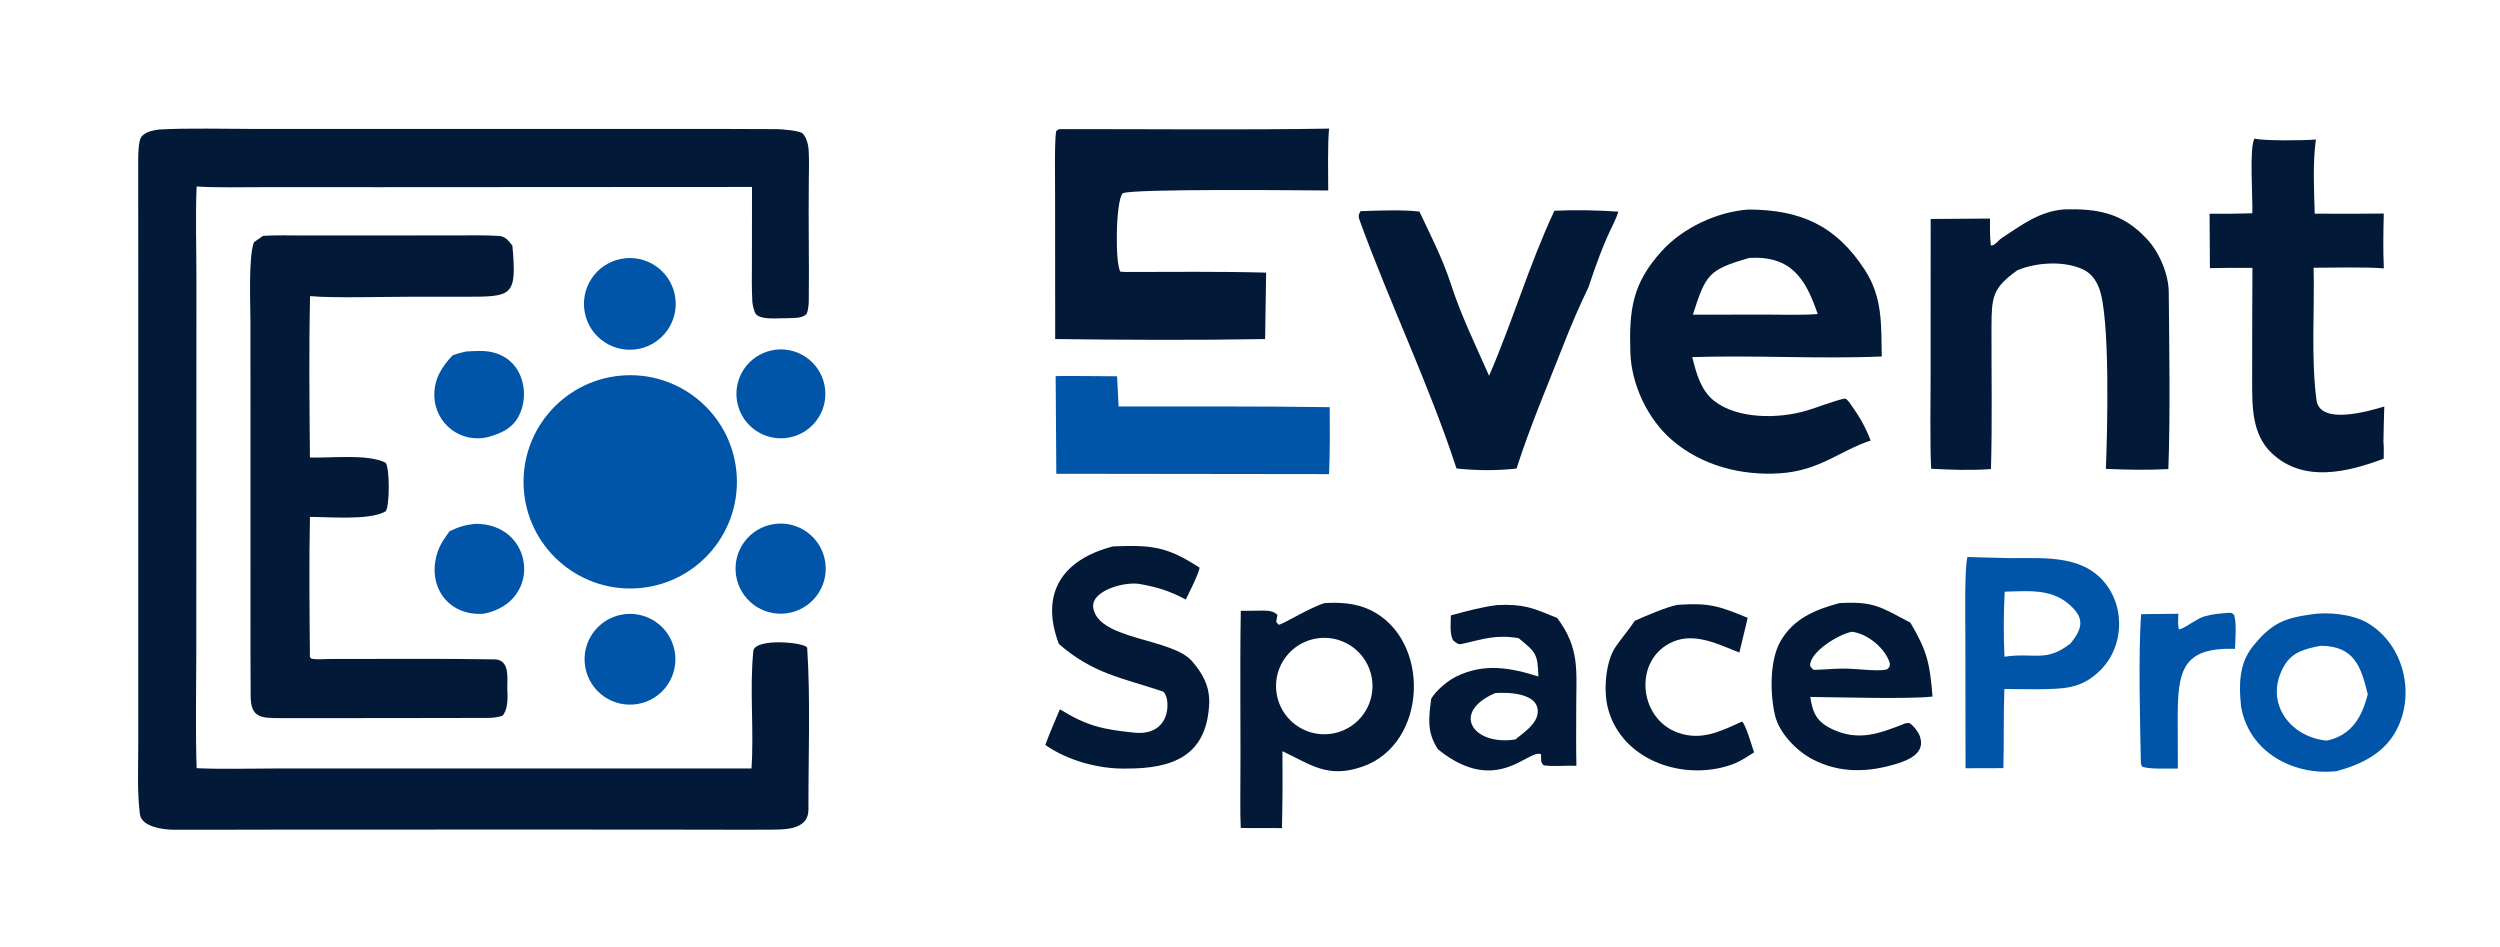 <svg width="797" height="302" viewBox="0 0 797 302" fill="none" xmlns="http://www.w3.org/2000/svg">
<path d="M50.7 41.288C59.758 40.773 72.023 41.107 81.254 41.106L136.743 41.103L209.895 41.108C222.484 41.11 235.128 41.068 247.725 41.168C249.276 41.18 254.335 41.625 255.705 42.396C257 43.446 257.687 46.066 257.781 47.6C257.978 50.841 257.904 54.145 257.857 57.385C257.673 70.279 258.003 83.176 257.837 96.068C257.826 96.958 257.593 99.744 256.948 100.284C255.372 101.602 252.663 101.341 250.719 101.446C248.192 101.38 242.972 102.075 241.097 100.269C240.437 99.634 239.903 97.144 239.848 96.219C239.602 92.104 239.706 87.713 239.709 83.576L239.74 59.601L121.848 59.669L83.671 59.664C77.494 59.657 68.624 59.88 62.689 59.447C62.286 68.235 62.619 79.553 62.618 88.524L62.606 144.808L62.576 208.585C62.568 220.253 62.287 233.338 62.691 244.897C70.323 245.253 79.763 245.012 87.538 244.995L239.57 244.983C240.417 232.689 238.932 219.842 240.156 207.582C240.593 203.207 257.225 204.794 257.338 206.584C258.416 223.593 257.68 240.964 257.733 258.049C257.751 264.057 251.447 264.427 246.905 264.485C240.037 264.573 233.145 264.501 226.275 264.493L184.954 264.463L96.32 264.468C82.587 264.461 68.856 264.569 55.124 264.517C52.003 264.505 45.135 263.548 44.619 259.637C43.711 252.753 44.069 245.253 44.07 238.274L44.075 198.027L44.082 99.631C44.079 83.395 44.04 67.148 44.059 50.913C44.061 49.381 44.134 44.963 45.002 43.732C46.225 41.997 48.752 41.576 50.7 41.288Z" fill="#021938"/>
<path d="M83.811 75.22C87.393 74.906 93.673 75.077 97.439 75.076L122.402 75.068L145.896 75.043C150.226 75.041 154.758 74.949 159.078 75.212C161.137 75.337 162.154 76.815 163.356 78.327C164.827 94.682 163.329 94.587 148.021 94.606L130.637 94.604C122.801 94.598 106.087 95.081 98.853 94.398C98.457 111.1 98.658 129.087 98.806 145.846C105.52 146.101 116.974 144.64 122.793 147.443C124.325 148.181 124.303 162.215 122.84 163.063C117.863 165.951 104.761 164.782 98.814 164.788C98.509 179.097 98.662 194.528 98.803 208.866C98.782 209.593 98.713 209.308 99.201 209.959C101.229 210.39 103.138 210.078 105.194 210.08C122.813 210.103 140.507 209.906 158.115 210.215C162.915 210.809 161.52 217.039 161.749 220.355C161.919 222.82 161.794 226.543 160.189 228.165C158.686 228.714 156.958 228.866 155.364 228.873C133.392 228.968 111.293 228.905 89.335 228.938C82.988 228.948 79.951 228.688 79.905 221.916C79.839 212.226 79.849 202.311 79.85 192.655L79.856 138.892L79.836 102.25C79.832 96.484 79.182 82.122 80.939 77.235L83.811 75.22Z" fill="#021938"/>
<path d="M197.646 119.773C216.343 117.968 232.963 131.656 234.769 150.346C236.575 169.036 222.881 185.651 204.184 187.456C185.488 189.26 168.868 175.572 167.063 156.882C165.257 138.193 178.95 121.579 197.646 119.773Z" fill="#0155A8"/>
<path d="M197.94 82.541C205.848 80.969 213.537 86.091 215.13 93.993C216.723 101.894 211.618 109.593 203.718 111.206C195.789 112.823 188.054 107.698 186.455 99.769C184.857 91.839 190.003 84.119 197.94 82.541Z" fill="#0155A8"/>
<path d="M198.253 195.931C206.128 194.501 213.669 199.729 215.089 207.602C216.51 215.475 211.27 223.007 203.392 224.417C195.529 225.824 188.011 220.598 186.593 212.739C185.175 204.88 190.393 197.358 198.253 195.931Z" fill="#0155A8"/>
<path d="M151.355 166.999C170.195 166.665 173.307 191.819 154.301 195.648C142.519 196.563 135.683 186.294 139.717 175.412C140.592 173.053 141.861 171.414 143.307 169.365C146.313 167.93 148.067 167.415 151.355 166.999Z" fill="#0155A8"/>
<path d="M246.803 167.061C254.692 165.916 262.007 171.407 263.106 179.3C264.205 187.193 258.669 194.473 250.767 195.525C242.93 196.569 235.721 191.09 234.631 183.262C233.541 175.435 238.979 168.196 246.803 167.061Z" fill="#0155A8"/>
<path d="M148.557 112.055C152.706 111.846 156.382 111.448 160.329 113.54C167.066 117.11 168.743 126.32 165.327 132.746C163.331 136.501 159.932 138.078 156.002 139.212C147.06 141.692 138.558 135.09 138.462 126.001C138.406 120.716 140.88 116.946 144.252 113.306C145.753 112.72 147.006 112.437 148.557 112.055Z" fill="#0155A8"/>
<path d="M244.787 112.017C252.298 109.711 260.253 113.951 262.523 121.47C264.793 128.99 260.512 136.921 252.979 139.153C245.498 141.369 237.632 137.126 235.377 129.659C233.123 122.192 237.329 114.308 244.787 112.017Z" fill="#0155A8"/>
<path d="M557.452 66.797C573.903 66.88 585.235 71.766 594.481 86.009C600.23 94.866 599.699 103.462 599.912 113.643C580.589 114.493 559.151 113.204 539.487 113.841C540.766 118.876 542.115 124.336 546.443 127.774C553.865 133.671 566.992 133.519 575.713 130.972C579.344 129.912 584.053 128.01 587.8 127.101C588.628 126.899 589.123 127.791 589.712 128.476C592.768 132.803 594.456 135.516 596.357 140.442C586.604 143.637 580.177 150.042 567.477 150.889C555.136 151.711 542.502 148.438 533.054 140.31C525.218 133.568 520.054 122.529 519.747 112.26C519.339 98.671 520.409 90.338 529.792 80.007C536.574 72.54 547.55 67.463 557.452 66.797ZM539.679 100.325L562.415 100.289C566.987 100.292 575.23 100.509 579.49 100.108C575.674 88.939 571.129 81.469 557.64 82.221C544.58 86.027 543.839 87.453 539.679 100.325Z" fill="#021938"/>
<path d="M657.968 66.761C668.701 66.442 676.704 67.889 684.349 76.101C688.289 80.208 691.352 87.304 691.399 93.111C691.548 111.66 691.935 131.04 691.274 149.543C684.286 149.903 678.315 149.762 671.35 149.481C671.827 138.064 672.813 100.695 669.11 91.651C667.944 88.805 666.329 86.803 663.443 85.614C657.363 83.108 649.204 83.706 643.2 86.114C635.199 91.854 634.928 94.598 634.892 104.154C634.832 119.248 635.167 134.467 634.715 149.544C628.239 150 622.103 149.779 615.644 149.43C615.243 140.221 615.474 129.567 615.476 120.249L615.499 69.814L634.398 69.674C634.402 72.538 634.337 75.379 634.678 78.222C635.771 78.528 637.116 76.56 638.163 75.878C644.64 71.652 650.076 67.431 657.968 66.761Z" fill="#021938"/>
<path d="M337.63 41.167C366.137 41.107 395.286 41.477 423.706 41C423.212 46.431 423.44 55.041 423.44 60.727C415.336 60.688 360.705 60.091 357.895 61.627C355.655 64.174 355.46 84.183 357.187 86.613L358.962 86.705C373.732 86.69 388.912 86.513 403.642 86.914L403.319 108.093C381.368 108.481 358.339 108.364 336.392 108.091L336.364 62.763C336.363 58.669 336.129 44.867 336.699 41.794L337.63 41.167Z" fill="#021938"/>
<path d="M495.534 67.191C502.263 66.861 509.236 67.013 515.958 67.473C515.527 68.752 515.013 70 514.418 71.211C511.138 77.853 508.731 84.517 506.42 91.539C503.666 97.256 501.078 103.176 498.77 109.084C493.435 122.741 487.957 135.388 483.469 149.386C476.907 150.076 470.878 150.031 464.334 149.359C455.658 122.76 442.997 96.541 433.436 70.186C432.958 68.87 433.102 68.421 433.75 67.323C439.193 67.116 447.22 66.798 452.519 67.459C456.02 74.874 459.997 82.685 462.515 90.473C465.798 100.628 470.431 110.067 474.721 119.81C482.47 101.837 487.342 84.769 495.534 67.191Z" fill="#021938"/>
<path d="M718.771 44.191C721.737 44.955 734.838 44.79 738.313 44.475C737.275 51.734 737.702 60.738 737.937 68.111C745.299 68.193 752.583 68.143 759.944 68.078C759.817 74.096 759.689 79.543 759.974 85.557C753.91 85.061 743.936 85.357 737.584 85.356C737.911 99.086 736.738 113.979 738.481 127.489C739.534 135.65 755.046 131.129 760.109 129.593C759.97 133.339 759.92 137.15 759.837 140.903C760.023 142.439 759.937 144.626 759.92 146.228C748.496 150.505 734.427 154.049 724.28 144.51C717.871 138.485 717.988 129.59 717.98 121.42C717.966 109.445 718.03 97.407 718.077 85.401C713.558 85.362 709.039 85.391 704.52 85.486L704.416 68.141C709.096 68.196 713.382 68.128 718.045 67.991C718.219 63.217 717 46.511 718.771 44.191Z" fill="#021938"/>
<path d="M422.315 192.262C427.277 191.981 432.27 192.292 436.737 194.415C456.34 203.736 455.248 237.246 434.261 244.44C423.333 248.186 418.076 243.876 408.849 239.483L408.865 247.495C408.91 252.971 408.778 258.519 408.696 264.001L395.552 263.973C395.431 261.085 395.385 258.202 395.412 255.313C395.599 235.136 395.225 214.908 395.563 194.739L402.362 194.66C404.23 194.653 405.952 194.739 407.243 196.022L406.854 198.262L407.629 199.17C409.046 199.055 417.735 193.568 422.315 192.262ZM424.124 233.961C426.551 233.652 428.87 232.768 430.887 231.382C432.904 229.995 434.56 228.148 435.719 225.992C436.878 223.836 437.505 221.435 437.548 218.988C437.591 216.541 437.049 214.119 435.968 211.924C434.553 209.051 432.277 206.692 429.456 205.176C426.636 203.659 423.412 203.061 420.235 203.466C411.809 204.537 405.847 212.234 406.921 220.658C407.995 229.081 415.697 235.038 424.124 233.961Z" fill="#021938"/>
<path d="M627.225 177.572C630.714 177.728 634.243 177.717 637.674 177.857C648.032 178.311 661.127 176.173 669.349 183.984C677.584 191.809 677.629 205.618 669.639 213.62C663.422 219.847 657.609 219.568 649.664 219.739L638.99 219.664C638.671 228.082 638.914 236.458 638.675 244.885L626.61 244.919L626.551 201.785C626.55 197.186 626.247 181.014 627.225 177.572ZM639.017 209.363C648.689 207.906 652.1 211.329 660.056 205.155C664.186 200.087 664.624 196.78 659.195 192.303C653.466 187.58 646.029 188.48 639.094 188.622C638.752 195.915 638.691 202.032 639.017 209.363Z" fill="#0155A8"/>
<path d="M736.817 195.864C742.038 195.008 749.901 195.804 754.557 198.467C766.398 205.239 770.28 221.517 763.711 233.257C759.738 240.356 752.588 243.749 744.967 245.837C731.342 247.392 716.909 239.9 714.456 225.178C713.735 218.484 713.758 211.576 718.173 206.104C723.97 198.919 727.899 197.092 736.817 195.864ZM741.718 236.113C749.663 234.488 753.022 228.569 754.844 221.307C752.628 212.344 750.505 205.918 739.746 205.873C735.094 206.855 730.92 207.661 728.269 212.147C721.589 223.455 729.642 234.897 741.718 236.113Z" fill="#0155A8"/>
<path d="M336.543 119.887C343.005 119.823 349.649 119.932 356.126 119.959L356.619 129.586C379.018 129.595 401.528 129.485 423.917 129.806C423.932 136.865 424.035 144.117 423.696 151.149L336.752 151.038L336.543 119.887Z" fill="#0155A8"/>
<path d="M354.826 174.195C367.153 173.704 371.914 174.155 382.459 180.992C381.685 183.98 379.43 188.194 378.035 191.147C372.796 188.322 368.949 187.199 363.384 186.182C358.588 185.305 347.491 188.319 348.555 193.942C350.493 204.166 373.797 203.342 380.156 210.932C383.477 214.894 385.526 218.552 385.509 223.853C384.932 241.248 373.586 245.057 358.961 245.021C350.305 245.187 340.337 242.473 333.245 237.491C334.486 233.992 336.445 229.614 337.892 226.114C346.606 231.515 351.689 232.538 361.522 233.566C374.229 234.895 373.146 221.246 370.574 220.389C357.646 216.081 348.42 214.765 337.559 205.284C331.426 189.018 338.776 178.346 354.826 174.195Z" fill="#021938"/>
<path d="M586.369 192.279C597.403 191.633 599.561 193.513 609.033 198.501C614.455 207.659 615.243 211.645 616.093 222.062C608.214 222.952 585.701 222.248 577.125 222.189C577.879 227.489 579.331 230.373 584.67 232.708C592.654 236.2 598.91 233.924 606.554 230.957C607.2 230.527 607.845 230.559 608.633 230.483C610.003 231.241 611.537 233.286 612.051 234.734C613.89 239.938 608.788 242.163 605.044 243.355C595.795 246.3 586.583 246.637 577.814 242.046C572.829 239.457 567.283 233.798 565.913 228.21C564.28 221.542 564.096 210.657 567.562 204.539C571.742 197.159 578.698 194.357 586.369 192.279ZM590.438 213.232C592.782 213.333 600.258 214.167 601.745 213.285C602.545 212.349 602.328 212.802 602.51 211.524C601.082 206.704 595.479 202.047 590.42 201.408C586.332 202.096 576.916 207.794 577.059 212.236C577.5 212.847 577.813 213.569 578.536 213.55C582.692 213.438 586.238 212.942 590.438 213.232Z" fill="#021938"/>
<path d="M477.308 192.885C485.856 192.525 488.644 193.799 496.457 197.035C503.715 206.809 502.506 213.743 502.506 225.426C502.506 231.643 502.422 237.904 502.556 244.135C498.904 243.98 495.782 244.465 492.094 243.984C491.013 242.762 491.378 242.554 491.293 240.479C487.367 238.515 477.212 254.085 458.442 238.896C454.796 233.364 455.499 228.927 456.258 222.806C457.695 220.188 461.514 217.043 464.136 215.742C473.141 211.276 481.456 212.846 490.443 215.661C490.181 208.394 489.727 208.045 484.145 203.448C476.69 202.223 472.941 203.754 465.874 205.322C464.786 205.563 463.96 204.737 463.21 204.077C462.134 202.032 462.492 198.622 462.536 196.188C467.689 194.788 471.998 193.591 477.308 192.885ZM483.073 235.748C485.737 233.597 490.063 230.764 490.236 227.051C490.522 220.879 480.802 220.651 476.666 220.959C462.481 227.063 469.469 237.804 483.073 235.748Z" fill="#021938"/>
<path d="M534.856 192.824C544.984 192.118 548.136 193.24 557.169 196.973L554.514 208.034C547.862 205.434 540.405 201.558 533.334 204.591C520.682 210.019 522.206 228.933 534.792 233.532C542.396 236.311 548.603 233.096 555.303 230.053L555.448 230.102C556.538 231.053 558.571 237.977 559.189 239.843C555.199 242.432 553.292 243.704 548.404 244.801C533.566 248.126 516.26 241.007 512.489 225.3C511.213 219.988 511.878 210.911 514.958 206.356C516.831 203.588 519.204 200.86 521.168 197.92C524.432 196.446 531.576 193.359 534.856 192.824Z" fill="#021938"/>
<path d="M709.739 195.424C711.571 195.385 711.176 195.106 712.282 196.082C713.06 198.954 712.616 203.732 712.514 206.86C695.623 206.297 694.262 213.975 694.255 228.974C694.254 234.234 694.283 239.736 694.3 245.015C691.473 245.003 685.762 245.269 683.093 244.494C682.788 244.405 682.671 243.779 682.52 243.366C682.247 230.856 681.685 207.922 682.586 195.796L694.454 195.662C694.381 197.501 694.261 198.768 694.596 200.579C695.734 200.896 700.269 197.183 702.672 196.537C705.617 195.744 706.738 195.685 709.739 195.424Z" fill="#0155A8"/>
</svg>
